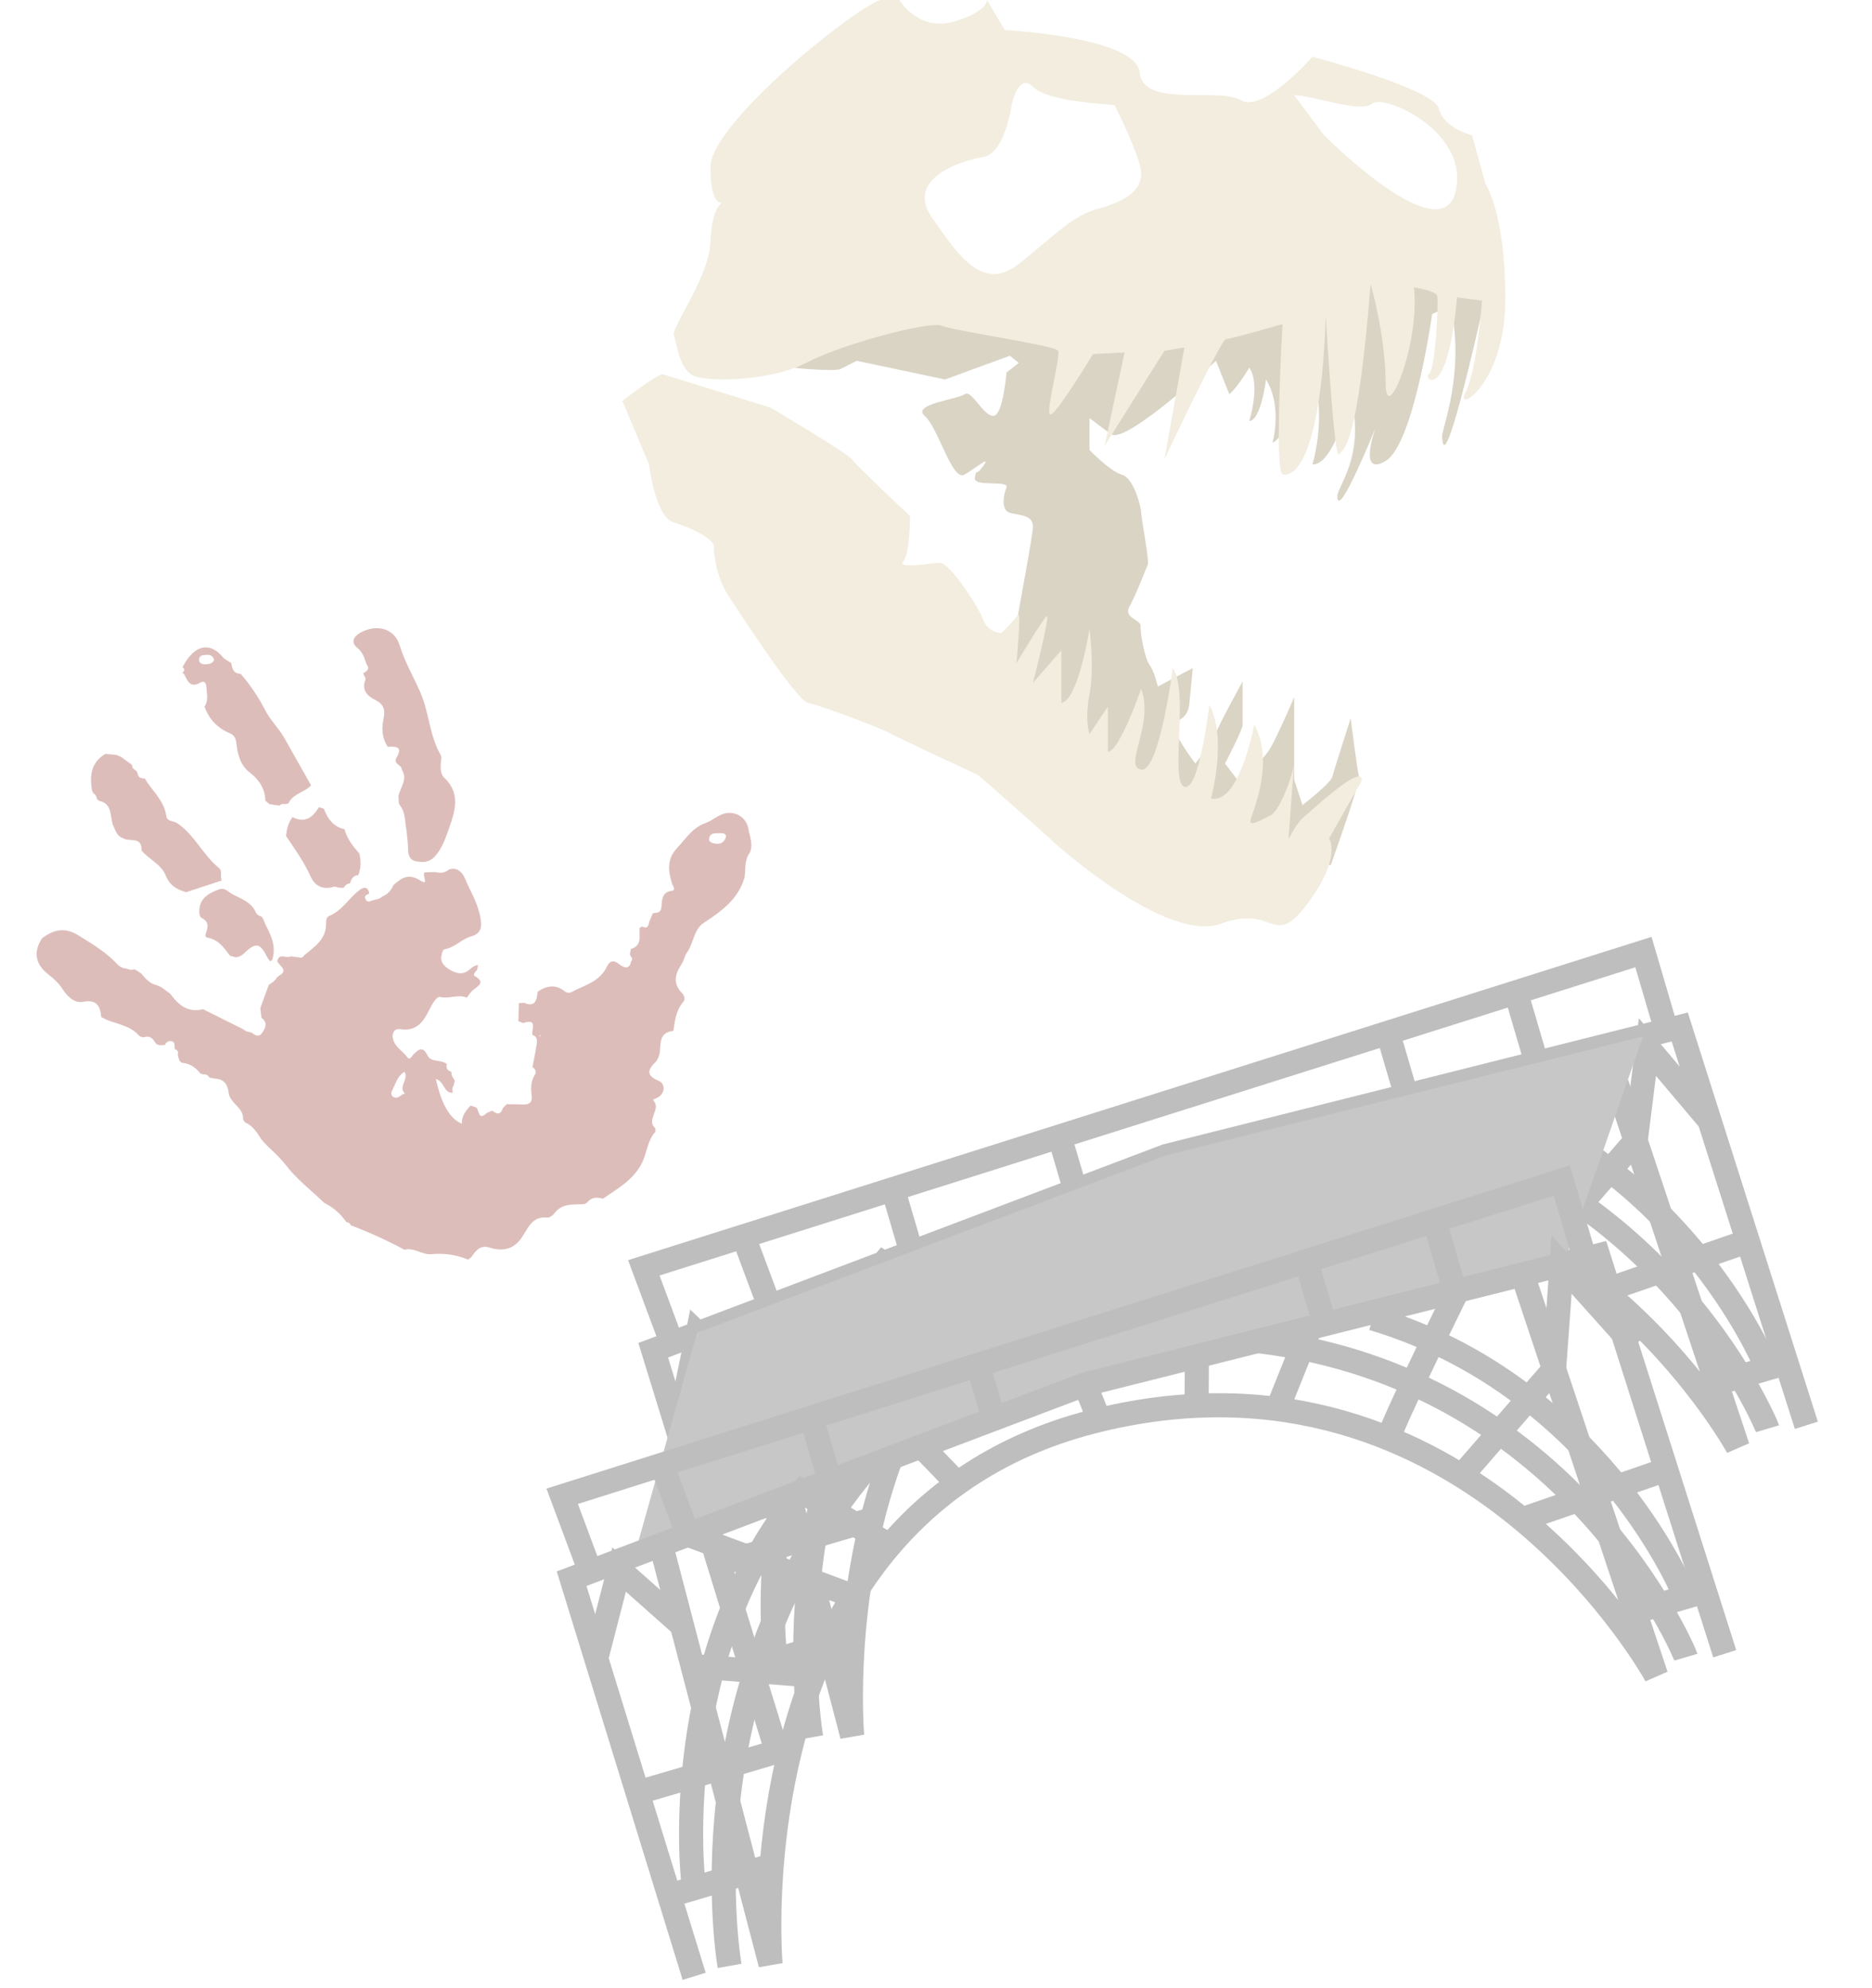 <svg width="388" height="412" viewBox="0 0 388 412" fill="none" xmlns="http://www.w3.org/2000/svg">
<g opacity="0.3">
<path d="M47.583 227.317C47.604 227.187 47.568 227.083 47.469 226.99C47.279 225.6 47.064 224.231 45.466 223.704C44.792 223.594 44.118 223.484 43.445 223.374C43.114 222.853 42.646 222.61 42.021 222.688C41.851 222.62 41.682 222.548 41.507 222.479C40.553 221.253 39.368 220.424 37.769 220.299C37.005 220.01 37.055 219.26 36.839 218.659C37.032 218.05 36.827 217.647 36.218 217.449L36.241 217.468C36.052 216.893 36.447 216.016 35.556 215.81C34.949 215.669 34.443 216.008 34.165 216.599L34.145 216.596C33.403 216.624 32.585 216.816 32.116 216.022C31.595 215.131 30.994 214.651 29.887 214.979C29.573 215.074 29.006 214.872 28.774 214.609C27.005 212.633 24.459 212.298 22.176 211.401C21.783 211.211 21.385 211.02 20.992 210.825C20.779 208.452 20.017 207.091 17.108 207.664C15.429 207.99 13.903 206.469 13.028 205.105C12.177 203.782 11.152 202.854 9.953 201.91C7.243 199.787 6.899 197.192 8.738 194.453C11.115 192.694 13.368 192.097 16.242 193.869C19.149 195.657 22.019 197.382 24.359 199.901C24.88 200.462 25.601 200.729 26.38 200.788C26.856 201.079 27.354 201.089 27.871 200.912C28.047 201.007 28.228 201.102 28.404 201.201C28.684 201.384 28.965 201.567 29.246 201.75C30.155 202.83 31.053 203.913 32.543 204.212C32.874 204.367 33.205 204.527 33.537 204.681C34.114 205.111 34.692 205.537 35.27 205.967C36.963 208.266 38.928 209.98 42.083 209.182C44.767 210.518 47.455 211.859 50.139 213.195C50.458 213.394 50.778 213.588 51.103 213.788C51.432 213.86 51.756 213.931 52.085 214.003C52.853 214.499 53.592 215.217 54.39 213.996C55.101 212.906 55.486 211.894 54.187 210.965C54.11 210.298 54.029 209.631 53.952 208.964C54.539 207.344 55.133 205.72 55.72 204.1C56.446 203.708 57.075 203.213 57.483 202.478C57.609 202.498 57.684 202.447 57.699 202.316C60.011 201.109 57.858 200.237 57.467 199.238C57.846 197.37 59.432 198.797 60.276 198.212C60.937 198.305 61.599 198.392 62.254 198.484C62.611 198.509 62.866 198.363 63.015 198.036C65.144 196.249 67.645 194.721 67.577 191.416C67.564 190.801 67.671 190.086 68.216 189.861C70.865 188.774 72.251 186.258 74.371 184.593C75.235 183.913 76.218 183.561 76.541 185.194C76.195 185.465 75.501 185.486 75.681 186.148C75.859 186.794 76.318 187.056 76.978 186.69C77.735 186.431 78.598 186.447 79.22 185.828C80.356 185.386 81.085 184.546 81.55 183.448L81.569 183.426C83.246 181.991 84.616 180.905 87.166 182.535C89.056 183.741 87.351 181.249 88.041 180.82C88.767 180.794 89.492 180.773 90.218 180.747C91.263 181.054 92.227 180.921 93.084 180.214C94.822 179.65 95.898 180.946 96.351 182.042C97.386 184.533 98.836 186.837 99.435 189.548C99.926 191.785 100.079 193.52 97.374 194.171C95.555 194.8 94.221 196.381 92.248 196.738C91.696 196.838 91.651 197.424 91.53 197.936C91.16 199.486 92.128 200.318 93.201 200.974C94.453 201.742 95.89 202.146 97.159 201.081C97.757 200.581 98.276 200.1 99.07 200.033C99.006 200.373 98.948 200.715 98.885 201.05C98.516 201.4 97.962 202.051 98.363 202.284C100.748 203.65 99.079 204.343 98.01 205.244C97.512 205.666 97.156 206.265 96.739 206.788C94.949 206.004 93.117 207.111 91.215 206.644C90.465 206.461 89.501 208.254 88.931 209.397C87.709 211.846 86.309 213.818 82.964 213.318C81.579 213.112 81.034 214.363 81.611 215.819C82.17 217.225 83.538 217.907 84.376 219.079C84.973 219.914 85.358 218.897 85.684 218.561C86.78 217.448 87.624 216.76 88.619 218.776C89.372 220.3 91.465 219.534 92.624 220.565C92.336 221.458 92.824 221.895 93.574 222.177C93.487 222.905 93.904 223.434 94.278 223.977C94.19 224.314 94.106 224.651 94.018 224.988C93.717 225.462 93.665 225.959 93.868 226.48C91.926 226.672 92.092 224.018 90.333 223.661C91.56 229.018 93.258 231.885 95.727 232.914C95.654 231.679 96.26 230.425 97.545 229.151C97.927 229.277 98.305 229.398 98.682 229.524C99.368 230.022 99.055 232.458 100.911 230.67C101.28 230.516 101.651 230.357 102.025 230.204C102.98 230.987 103.777 231.101 104.213 229.689C104.483 229.417 104.758 229.14 105.027 228.868C106.188 228.889 107.353 228.89 108.512 228.931C109.644 228.973 110.35 228.449 110.216 227.32C110.021 225.697 109.933 224.173 110.894 222.704C111.205 222.232 110.996 221.555 110.374 221.211L110.354 221.208C110.616 219.821 110.923 218.446 111.125 217.05C111.261 216.112 111.688 215.024 110.358 214.497L110.324 214.481C110.202 213.282 111.44 211.026 108.444 212.055C108.115 211.921 107.784 211.792 107.45 211.657C107.478 210.415 107.506 209.177 107.53 207.933C107.885 207.906 108.235 207.873 108.59 207.845C110.971 208.871 111.252 207.27 111.436 205.557C113.271 204.296 115.159 203.961 117.02 205.447C117.937 206.178 118.673 205.493 119.34 205.18C121.753 204.05 124.387 203.192 125.695 200.515C126.309 199.255 127.03 198.764 128.4 199.895C128.985 200.378 130.448 201.24 130.793 199.293C131.413 198.684 130.659 198.298 130.555 197.808C130.618 197.436 130.681 197.065 130.748 196.699C133.127 195.987 132.477 194.009 132.571 192.344C132.737 192.241 132.907 192.138 133.073 192.035C134.637 192.779 134.321 191.271 134.738 190.645C134.932 190.191 135.127 189.732 135.327 189.278C136.306 189.178 137.075 189.241 137.129 187.667C137.164 186.719 137.208 184.88 139.15 184.657C140.22 184.535 139.48 183.693 139.339 183.274C138.456 180.606 138.173 178.087 140.326 175.784C142.143 173.845 143.548 171.507 146.282 170.567C147.459 170.163 148.458 169.272 149.615 168.797C152.063 167.808 154.714 169.251 155.136 171.869C155.395 173.486 156.192 175.121 155.368 176.802C154.242 178.338 154.574 180.178 154.313 181.89C153.007 186.398 149.523 188.876 145.841 191.302C143.757 192.673 143.766 195.561 142.349 197.506C141.865 198.167 141.76 199.105 141.298 199.79C139.883 201.89 139.406 203.893 141.421 205.913C141.858 206.352 142.027 207.187 141.689 207.573C140.171 209.275 139.922 211.37 139.592 213.458C139.579 213.538 139.537 213.676 139.494 213.685C135.918 214.107 137.35 217.294 136.446 219.189C136.301 219.491 136.166 219.831 135.935 220.058C134.339 221.634 133.746 222.856 136.494 224.011C138.111 224.686 137.777 226.896 136.095 227.598C135.781 227.73 135.248 227.91 135.407 228.079C137.148 229.907 133.857 232.039 135.78 233.828C135.915 233.952 135.833 234.315 135.85 234.57C134.193 236.369 134.111 238.851 133.106 240.937C131.365 244.532 128.036 246.348 124.96 248.457C123.697 248.095 122.532 248.13 121.658 249.303C121.463 249.397 121.268 249.49 121.073 249.583C118.889 249.738 116.544 249.306 114.93 251.461C114.598 251.905 113.919 252.428 113.463 252.377C110.164 252.013 109.424 254.712 108.018 256.689C106.441 258.907 104.205 259.461 101.45 258.583C99.638 258.007 98.631 259.144 97.768 260.479C97.525 260.683 97.276 260.892 97.033 261.096C94.591 260.061 92.069 259.705 89.421 259.962C87.5 260.148 85.834 258.502 83.823 259.039C80.224 257.092 76.501 255.414 72.683 253.948C72.551 253.5 72.183 253.386 71.787 253.309C70.695 251.752 69.358 250.472 67.667 249.579C67.51 249.493 67.354 249.407 67.202 249.321C64.507 246.737 61.482 244.415 59.237 241.488C57.729 239.521 55.824 238.085 54.252 236.263C53.318 234.845 52.469 233.346 50.789 232.647C50.651 232.44 50.513 232.238 50.375 232.03C50.533 229.823 48.344 228.987 47.618 227.292L47.583 227.317ZM83.821 222.147C82.359 223.033 82.008 224.653 81.286 226.015C80.993 226.568 81.002 227.208 81.766 227.466C82.673 227.767 83.127 226.735 83.925 226.679C82.443 225.206 84.809 223.682 83.826 222.148L83.821 222.147ZM149.436 172.692C148.446 172.791 147.199 172.39 146.974 173.835C146.862 174.559 147.588 174.729 148.178 174.847C149.247 175.065 150.045 174.638 150.397 173.667C150.703 172.828 150.019 172.721 149.431 172.691L149.436 172.692ZM112.038 214.728C112.006 214.671 111.984 214.58 111.94 214.563C111.896 214.551 111.829 214.618 111.772 214.65C111.805 214.707 111.826 214.798 111.87 214.815C111.915 214.827 111.982 214.76 112.038 214.728Z" fill="#8E2219"/>
<path d="M80.349 154.788C79.192 153.015 79.071 151.047 79.477 149.069C79.83 147.367 79.722 146.103 77.948 145.182C76.47 144.416 74.998 143.377 75.602 141.249C75.927 140.749 75.663 140.331 75.409 139.91C75.433 139.754 75.367 139.651 75.215 139.596C75.976 139.148 76.766 138.709 75.966 137.657C75.507 136.436 75.252 135.226 74.055 134.271C72.629 133.132 73.298 131.885 74.761 131.098C78.058 129.323 81.735 130.138 82.862 133.824C83.913 137.266 85.76 140.368 87.133 143.535C88.966 147.779 89.019 152.468 91.309 156.433C91.655 157.028 91.382 157.553 91.366 158.122C91.332 159.199 91.245 160.418 92.094 161.22C95.545 164.484 94.303 168.188 93.031 171.789C92.35 173.708 91.701 175.664 90.291 177.331C89.079 178.761 87.741 178.815 86.24 178.52C84.64 178.203 84.601 176.867 84.564 175.547C84.53 174.377 84.352 173.205 84.24 172.038C83.922 170.406 84.07 168.661 83.083 167.188C82.953 166.997 82.822 166.807 82.687 166.616C82.654 166.1 82.622 165.58 82.584 165.064C82.896 163.226 84.619 161.561 83.266 159.52C83.337 158.506 81.4 158.369 82.169 157.071C83.583 154.673 82.012 154.701 80.344 154.787L80.349 154.788Z" fill="#8E2219"/>
<path d="M42.377 146.466C43.268 145.182 42.841 143.755 42.776 142.384C42.74 141.621 42.375 140.987 41.503 141.49C39.457 142.677 38.878 141.169 38.195 139.794C38.06 139.665 37.927 139.531 37.787 139.401C38.374 139.044 38.234 138.651 37.849 138.246C40.414 133.326 43.686 133.201 46.12 136.137C46.576 136.687 47.315 137.004 47.929 137.429C48.093 138.594 48.412 139.628 49.876 139.66C51.908 141.997 53.579 144.51 55.025 147.307C56.027 149.247 57.791 150.96 58.937 152.968C60.79 156.226 62.626 159.496 64.468 162.763C63.12 164.3 60.667 164.464 59.77 166.551C59.516 166.594 59.257 166.631 59.003 166.674C58.587 166.563 58.233 166.652 57.95 166.984C57.254 166.886 56.557 166.788 55.867 166.686C55.576 166.439 55.283 166.198 54.997 165.952C54.96 163.478 53.663 161.58 51.843 160.188C49.701 158.55 49.251 156.248 48.97 153.916C48.833 152.776 48.418 152.33 47.476 151.92C45.015 150.846 43.294 149.021 42.392 146.469L42.377 146.466ZM44.382 136.773C44.137 135.962 43.602 135.662 42.849 135.731C42.195 135.789 41.37 135.727 41.262 136.586C41.159 137.442 41.88 137.745 42.578 137.699C43.276 137.653 44.075 137.586 44.382 136.773Z" fill="#8E2219"/>
<path d="M28.348 159.858C28.347 160.033 28.411 160.183 28.531 160.309C28.621 161.215 29.282 161.344 30.008 161.38C31.552 163.945 34.045 165.941 34.479 169.179C34.632 170.316 35.963 170.111 36.705 170.608C40.313 173.021 42.037 177.181 45.344 179.871C46.172 180.547 45.544 181.67 45.96 182.503C43.499 183.311 41.044 184.119 38.583 184.926C36.666 184.391 35.175 183.54 34.344 181.462C33.417 179.142 30.879 178.129 29.323 176.273C29.481 173.272 26.783 174.573 25.501 173.734C24.325 173.376 24.018 172.302 23.563 171.355C22.655 169.502 23.553 166.622 20.514 165.978C20.377 165.864 20.236 165.744 20.099 165.63C20.039 165.085 19.786 164.659 19.309 164.378C19.23 164.196 19.15 164.008 19.066 163.825C18.564 160.788 18.858 158.04 21.82 156.264C22.578 156.331 23.33 156.401 24.088 156.468C24.412 156.601 24.743 156.73 25.067 156.863C25.835 157.426 26.604 157.984 27.372 158.546C27.311 159.269 27.897 159.515 28.342 159.863L28.348 159.858Z" fill="#8E2219"/>
<path d="M72.516 183.104C71.927 183.182 71.505 183.503 71.229 184.022C70.87 184.007 70.506 183.997 70.147 183.982C69.828 183.912 69.467 183.716 69.197 183.798C67.016 184.458 65.329 183.778 64.366 181.649C63.018 178.655 61.127 176.005 59.3 173.308C59.398 171.88 59.752 170.538 60.614 169.368L60.62 169.364C63.195 170.672 64.827 169.458 66.101 167.3C66.444 167.416 66.782 167.53 67.126 167.64C67.912 169.706 69.085 171.373 71.409 171.875C71.929 173.868 73.165 175.426 74.494 176.922C74.821 178.401 74.856 179.865 74.291 181.303L74.217 181.384C73.163 181.467 72.814 182.253 72.518 183.094L72.516 183.104Z" fill="#8E2219"/>
<path d="M54.606 190.602C54.751 190.96 54.891 191.322 55.036 191.68C56.271 193.975 57.299 196.31 56.405 199.006C56.238 199.052 56.1 199.144 55.992 199.277C55.797 199.004 55.563 198.751 55.414 198.455C53.928 195.45 53.042 195.245 50.635 197.561C50.096 198.08 49.582 198.335 48.903 198.425C48.492 198.315 48.081 198.205 47.67 198.099C46.397 196.375 45.155 194.62 42.785 194.318C42.705 194.171 42.619 194.024 42.538 193.882C42.959 192.536 43.633 191.156 41.768 190.257C41.499 190.128 41.331 189.555 41.312 189.176C41.172 186.402 42.94 185.28 45.238 184.391C46.758 183.803 47.351 185.024 48.358 185.444C50.059 186.301 51.904 186.97 52.887 188.798C53.074 189.518 53.648 189.804 54.278 190.025L54.282 190.036C54.392 190.224 54.496 190.415 54.606 190.602Z" fill="#8E2219"/>
</g>
<g opacity="0.3" clip-path="url(#clip0_2001_2)">
<path d="M208.61 77.204C208.61 77.204 207.921 86.205 205.853 86.205C203.785 86.205 201.342 80.666 199.977 81.705C198.612 82.743 188.832 83.782 191.654 86.205C194.477 88.629 197.348 99.839 199.877 98.388C202.407 96.938 205.508 94.168 203.785 96.592C202.062 99.015 202.407 96.938 202.062 99.015C201.718 101.092 209.299 99.361 208.61 101.092C207.921 102.823 207.666 104.883 208.655 105.932C209.644 106.981 214.397 106.067 214.086 109.464C213.776 112.86 208.61 140.214 208.61 140.214C208.61 140.214 242.729 171.026 247.898 172.757C253.068 174.488 256.859 175.181 263.407 176.912C269.955 178.643 275.814 179.335 275.814 179.335C275.814 179.335 282.017 162.025 281.672 160.986C281.328 159.948 279.949 148.869 279.949 148.869C279.949 148.869 276.503 159.602 276.158 160.986C275.814 162.371 269.955 166.872 269.955 166.872L268.232 161.575V144.5C268.232 144.5 264.785 152.677 263.062 155.447C261.339 158.217 256.514 161.679 256.514 161.679L253.905 158.255C253.905 158.255 257.548 151.293 257.548 150.254V141.252C257.548 141.252 252.379 150.6 252.034 151.985C251.689 153.37 247.75 158.255 247.75 158.255C247.75 158.255 242.729 151.639 243.418 150.254C244.107 148.869 246.175 149.215 246.52 145.753C246.864 142.291 247.209 138.483 247.209 138.483L239.972 142.291C239.972 142.291 239.282 139.175 238.249 137.79C237.215 136.406 236.308 131.116 236.415 129.779C236.522 128.443 232.734 128.097 234.113 125.673C235.492 123.25 237.559 117.71 237.904 117.018C238.249 116.326 236.512 107.203 236.519 106.227C236.525 105.25 235.075 99.147 232.528 98.388C229.981 97.63 225.821 93.272 225.821 93.272V84.44L214.086 72.956L208.61 77.204Z" fill="#826E3D"/>
<path d="M309.932 51.931C309.932 51.931 299.248 102.477 298.904 90.36C298.863 88.934 303.729 76.858 300.627 63.356L296.836 65.087C296.836 65.087 293.045 92.091 287.186 95.553C281.328 99.015 285.119 88.629 285.119 88.629C285.119 88.629 277.192 108.297 277.192 102.823C277.192 100.746 283.051 94.514 279.949 82.051C279.949 82.051 276.503 96.592 272.023 96.246C272.023 96.246 275.124 86.129 272.023 77.858C272.023 77.858 266.164 91.052 263.751 91.745C263.751 91.745 265.878 84.26 262.404 78.655C262.404 78.655 261.339 87.244 258.926 87.244C258.926 87.244 261.339 79.686 258.926 76.197C258.926 76.197 256.514 80.32 254.791 81.705L252.034 74.781C252.034 74.781 233.424 92.091 230.322 90.014C227.22 87.937 209.299 73.742 209.299 73.742L195.876 78.655L177.593 74.781L174.147 76.512C172.768 77.204 153.813 75.819 155.192 73.396C156.571 70.972 158.638 49.161 171.045 47.776C183.452 46.392 202.407 61.971 219.983 64.048C237.559 66.126 294.71 46.398 297.181 47.776C299.652 49.154 309.932 51.931 309.932 51.931Z" fill="#826E3D"/>
<path d="M307.864 38.083L305.107 28.043C305.107 28.043 299.249 26.658 298.215 22.503C297.181 18.349 272.023 11.771 272.023 11.771C272.023 11.771 261.684 23.542 257.203 20.773C252.723 18.003 236.939 22.503 236.215 15.06C235.491 7.617 208.265 6.232 208.265 6.232L204.564 0C204.564 0 204.819 2.423 197.582 4.501C190.345 6.578 186.395 0 186.395 0H182.418C176.559 2.077 147.265 25.619 147.265 34.621C147.265 41.85 149.044 42.158 149.743 41.998C149.099 42.345 147.538 43.816 147.265 49.996C146.921 57.82 138.994 67.86 139.684 69.591C140.373 71.322 140.717 76.515 143.819 77.9C146.921 79.285 160.017 78.939 167.254 75.131C174.491 71.322 192.757 66.475 195.169 67.514C197.582 68.553 218.604 71.585 219.294 72.666C219.983 73.746 216.192 86.902 217.915 85.863C219.638 84.824 226.531 73.4 226.531 73.4L233.079 73.053L228.943 92.441L241.35 72.707L245.486 72.015L241.35 95.211C241.35 95.211 253.068 70.284 254.102 70.284C255.136 70.284 265.819 67.168 265.819 67.168C265.819 67.168 264.096 97.541 265.819 98.281C267.542 99.019 273.746 96.942 274.78 65.437C274.78 65.437 276.503 95.557 277.537 94.172C278.571 92.787 281.328 93.133 284.085 58.859C284.085 58.859 287.186 69.591 287.186 79.285C287.186 88.979 294.424 70.976 293.045 59.551C293.045 59.551 297.525 60.244 297.87 61.282C298.215 62.321 297.525 76.862 296.147 77.554C294.768 78.246 299.938 84.132 302.006 61.629L307.175 62.321C307.175 62.321 306.141 76.862 303.729 81.362C301.316 85.863 312 79.978 312 61.975C312 43.972 307.864 38.086 307.864 38.086V38.083ZM227.565 43.276C222.395 44.661 218.949 48.469 211.333 54.583C203.716 60.697 198.616 52.97 193.102 45.007C187.588 37.044 199.305 33.236 203.785 32.544C208.265 31.851 209.668 21.811 209.668 21.811C209.668 21.811 211.023 14.887 214.124 18.003C217.226 21.119 228.943 21.465 231.011 21.811C231.011 21.811 234.458 28.389 236.181 33.928C237.904 39.468 232.734 41.891 227.565 43.276ZM301.661 39.814C298.559 52.277 274.435 28.043 274.435 28.043L268.232 19.734C272.023 19.734 282.017 23.542 284.429 21.465C286.842 19.388 304.763 27.35 301.661 39.814Z" fill="#D3C292"/>
<path d="M137.271 77.551C135.203 78.243 129 83.09 129 83.09L134.514 96.246C134.514 96.246 135.806 107.172 139.642 108.287C143.478 109.402 147.955 111.825 147.955 113.21C147.955 114.595 148.299 119.442 151.056 123.596C153.814 127.751 165.186 145.408 167.599 145.754C170.011 146.1 183.452 151.293 184.486 151.985C185.52 152.678 202.751 160.641 202.751 160.641C202.751 160.641 216.537 172.758 217.571 173.797C218.605 174.835 241.695 195.608 253.068 191.453C264.441 187.299 263.751 196.993 270.989 187.299C278.226 177.605 275.469 173.797 275.469 173.797L281.328 163.41C281.328 163.41 283.395 160.641 281.328 160.987C279.26 161.333 273.401 166.526 270.299 169.296C267.198 172.066 266.853 176.22 267.198 172.066C267.542 167.911 268.232 156.909 268.232 158.255C268.232 159.602 265.475 167.911 263.407 168.95C261.339 169.988 258.582 171.719 259.271 169.642C259.96 167.565 264.096 157.525 259.96 150.254C259.96 150.254 256.859 166.872 251 165.488C251 165.488 254.446 153.024 250.655 146.1C250.655 146.1 248.588 164.103 245.486 163.064C242.384 162.026 246.52 143.33 243.073 138.483C243.073 138.483 240.303 160.121 236.519 159.516C232.734 158.91 239.269 150.099 236.519 142.735C236.519 142.735 232.045 155.794 229.633 155.794V146.446L225.821 152.155C225.821 152.155 224.767 149.34 225.821 143.912C226.876 138.483 225.821 130.368 225.821 130.368C225.821 130.368 223.429 145.255 219.983 145.678V134.775L214.086 141.554C214.086 141.554 217.915 126.712 216.881 127.751C215.847 128.79 210.678 137.445 210.678 137.445C210.678 137.445 211.712 126.366 211.023 127.405C210.333 128.443 207.576 131.213 207.576 131.213C207.576 131.213 204.819 131.213 203.785 128.443C202.751 125.674 196.893 116.672 194.825 116.672C192.757 116.672 185.864 118.057 187.243 116.326C188.621 114.595 188.621 106.978 188.621 106.978C188.621 106.978 177.593 96.592 176.559 95.207C175.525 93.823 159.672 84.475 159.672 84.475L137.271 77.551Z" fill="#D3C292"/>
</g>
<g opacity="0.3">
<path d="M332.477 216.801L360.164 299.945C360.164 299.945 321.156 228.498 244.745 246.97C168.333 265.441 176.623 359.77 176.623 359.77L153.901 272.862" stroke="#262626" stroke-width="5" stroke-miterlimit="10"/>
<path d="M374.391 295.425L348.152 212.863L241.795 239.591L135.39 279.868L149.942 327.086L160.787 362.281" stroke="#262626" stroke-width="5" stroke-miterlimit="10"/>
<path d="M180.795 314.874L149.051 324.199" stroke="#262626" stroke-width="5" stroke-miterlimit="10"/>
<path d="M332.367 267.566L363.095 256.971" stroke="#262626" stroke-width="5" stroke-miterlimit="10"/>
<path d="M155.85 345.475L176.676 339.357" stroke="#262626" stroke-width="5" stroke-miterlimit="10"/>
<path d="M351.954 287.87L370.565 282.403" stroke="#262626" stroke-width="5" stroke-miterlimit="10"/>
<path d="M168.134 360.123C168.134 360.123 157.869 302.653 196.716 256.681" stroke="#262626" stroke-width="5" stroke-miterlimit="10"/>
<path d="M366.344 296.137C366.046 295.124 342.336 238.3 277.537 230.605" stroke="#262626" stroke-width="5" stroke-miterlimit="10"/>
<path d="M365.514 282.07C365.514 282.07 347.63 239.755 301.436 225.919" stroke="#262626" stroke-width="5" stroke-miterlimit="10"/>
<path d="M319.85 258.534L339.018 236.446L341.456 217.032L354.117 232.027" stroke="#262626" stroke-width="5" stroke-miterlimit="10"/>
<path d="M304.804 250.838C304.339 249.951 318.649 220.863 318.649 220.863L314.191 205.687" stroke="#262626" stroke-width="5" stroke-miterlimit="10"/>
<path d="M244.743 246.966L241.795 239.592" stroke="#262626" stroke-width="5" stroke-miterlimit="10"/>
<path d="M281.678 244.702L288.435 227.867" stroke="#262626" stroke-width="5" stroke-miterlimit="10"/>
<path d="M264.94 242.194L264.985 233.765" stroke="#262626" stroke-width="5" stroke-miterlimit="10"/>
<path d="M185.519 299.963L160.462 297.972" stroke="#262626" stroke-width="5" stroke-miterlimit="10"/>
<path d="M193.699 283.475L159.494 270.746L154.094 256.26" stroke="#262626" stroke-width="5" stroke-miterlimit="10"/>
<path d="M201.305 273.034L183.137 261.797C155.241 295.223 160.563 342.218 160.563 342.218" stroke="#262626" stroke-width="5" stroke-miterlimit="10"/>
<path d="M215.341 260.127L207.894 252.424" stroke="#262626" stroke-width="5" stroke-miterlimit="10"/>
<path d="M140.376 296.843L144.598 276.382L158.261 289.542" stroke="#262626" stroke-width="5" stroke-miterlimit="10"/>
<path d="M138.962 277.619L133.438 262.784L340.625 197.339L345.24 213.052" stroke="#262626" stroke-width="5" stroke-miterlimit="10"/>
<path d="M291.182 226.069L287.498 213.528" stroke="#262626" stroke-width="5" stroke-miterlimit="10"/>
<path d="M188.76 259.018L185.261 247.105" stroke="#262626" stroke-width="5" stroke-miterlimit="10"/>
<path d="M222.46 245.271L219.608 235.562" stroke="#262626" stroke-width="5" stroke-miterlimit="10"/>
<path d="M340.532 214.826L241.548 239.499L144.467 276.272L131.815 321.27L224.782 287.357L324.691 260.211L340.532 214.826Z" fill="#444444"/>
<path d="M315.562 264.153L343.249 347.296C343.249 347.296 304.241 275.85 227.83 294.321C151.419 312.792 159.709 407.122 159.709 407.122L136.987 320.213" stroke="#262626" stroke-width="5" stroke-miterlimit="10"/>
<path d="M357.476 342.777L331.237 260.215L224.881 286.943L118.475 327.22L133.028 374.437L143.873 409.633" stroke="#262626" stroke-width="5" stroke-miterlimit="10"/>
<path d="M163.881 362.226L132.136 371.551" stroke="#262626" stroke-width="5" stroke-miterlimit="10"/>
<path d="M315.453 314.918L346.181 304.323" stroke="#262626" stroke-width="5" stroke-miterlimit="10"/>
<path d="M138.936 392.824L159.761 386.707" stroke="#262626" stroke-width="5" stroke-miterlimit="10"/>
<path d="M335.04 335.221L353.651 329.754" stroke="#262626" stroke-width="5" stroke-miterlimit="10"/>
<path d="M151.22 407.474C151.22 407.474 140.954 350.003 179.801 304.031" stroke="#262626" stroke-width="5" stroke-miterlimit="10"/>
<path d="M349.429 343.489C349.131 342.475 325.422 285.651 260.623 277.957" stroke="#262626" stroke-width="5" stroke-miterlimit="10"/>
<path d="M348.599 329.421C348.599 329.421 330.715 287.107 284.521 273.271" stroke="#262626" stroke-width="5" stroke-miterlimit="10"/>
<path d="M302.936 305.884L322.103 283.796L323.675 262.11L338.716 278.911" stroke="#262626" stroke-width="5" stroke-miterlimit="10"/>
<path d="M287.889 298.19C287.425 297.302 301.734 268.214 301.734 268.214L297.278 253.044" stroke="#262626" stroke-width="5" stroke-miterlimit="10"/>
<path d="M227.829 294.315L224.881 286.941" stroke="#262626" stroke-width="5" stroke-miterlimit="10"/>
<path d="M264.763 292.054L271.52 275.218" stroke="#262626" stroke-width="5" stroke-miterlimit="10"/>
<path d="M248.025 289.545L248.07 281.116" stroke="#262626" stroke-width="5" stroke-miterlimit="10"/>
<path d="M168.605 347.315L143.548 345.323" stroke="#262626" stroke-width="5" stroke-miterlimit="10"/>
<path d="M176.785 330.826L142.58 318.097L137.179 303.611" stroke="#262626" stroke-width="5" stroke-miterlimit="10"/>
<path d="M184.39 320.385L166.222 309.148C138.319 342.571 143.648 389.569 143.648 389.569" stroke="#262626" stroke-width="5" stroke-miterlimit="10"/>
<path d="M198.427 307.477L190.979 299.773" stroke="#262626" stroke-width="5" stroke-miterlimit="10"/>
<path d="M123.462 344.194L128.327 325.322L141.347 336.893" stroke="#262626" stroke-width="5" stroke-miterlimit="10"/>
<path d="M122.048 324.97L116.523 310.135L323.71 244.69L328.326 260.403" stroke="#262626" stroke-width="5" stroke-miterlimit="10"/>
<path d="M274.267 273.421L270.583 260.88" stroke="#262626" stroke-width="5" stroke-miterlimit="10"/>
<path d="M171.846 306.368L168.347 294.455" stroke="#262626" stroke-width="5" stroke-miterlimit="10"/>
<path d="M205.545 292.622L202.693 282.914" stroke="#262626" stroke-width="5" stroke-miterlimit="10"/>
</g>
<defs>
<clipPath id="clip0_2001_2">
<rect width="183" height="192" fill="white" transform="translate(129)"/>
</clipPath>
</defs>
</svg>
